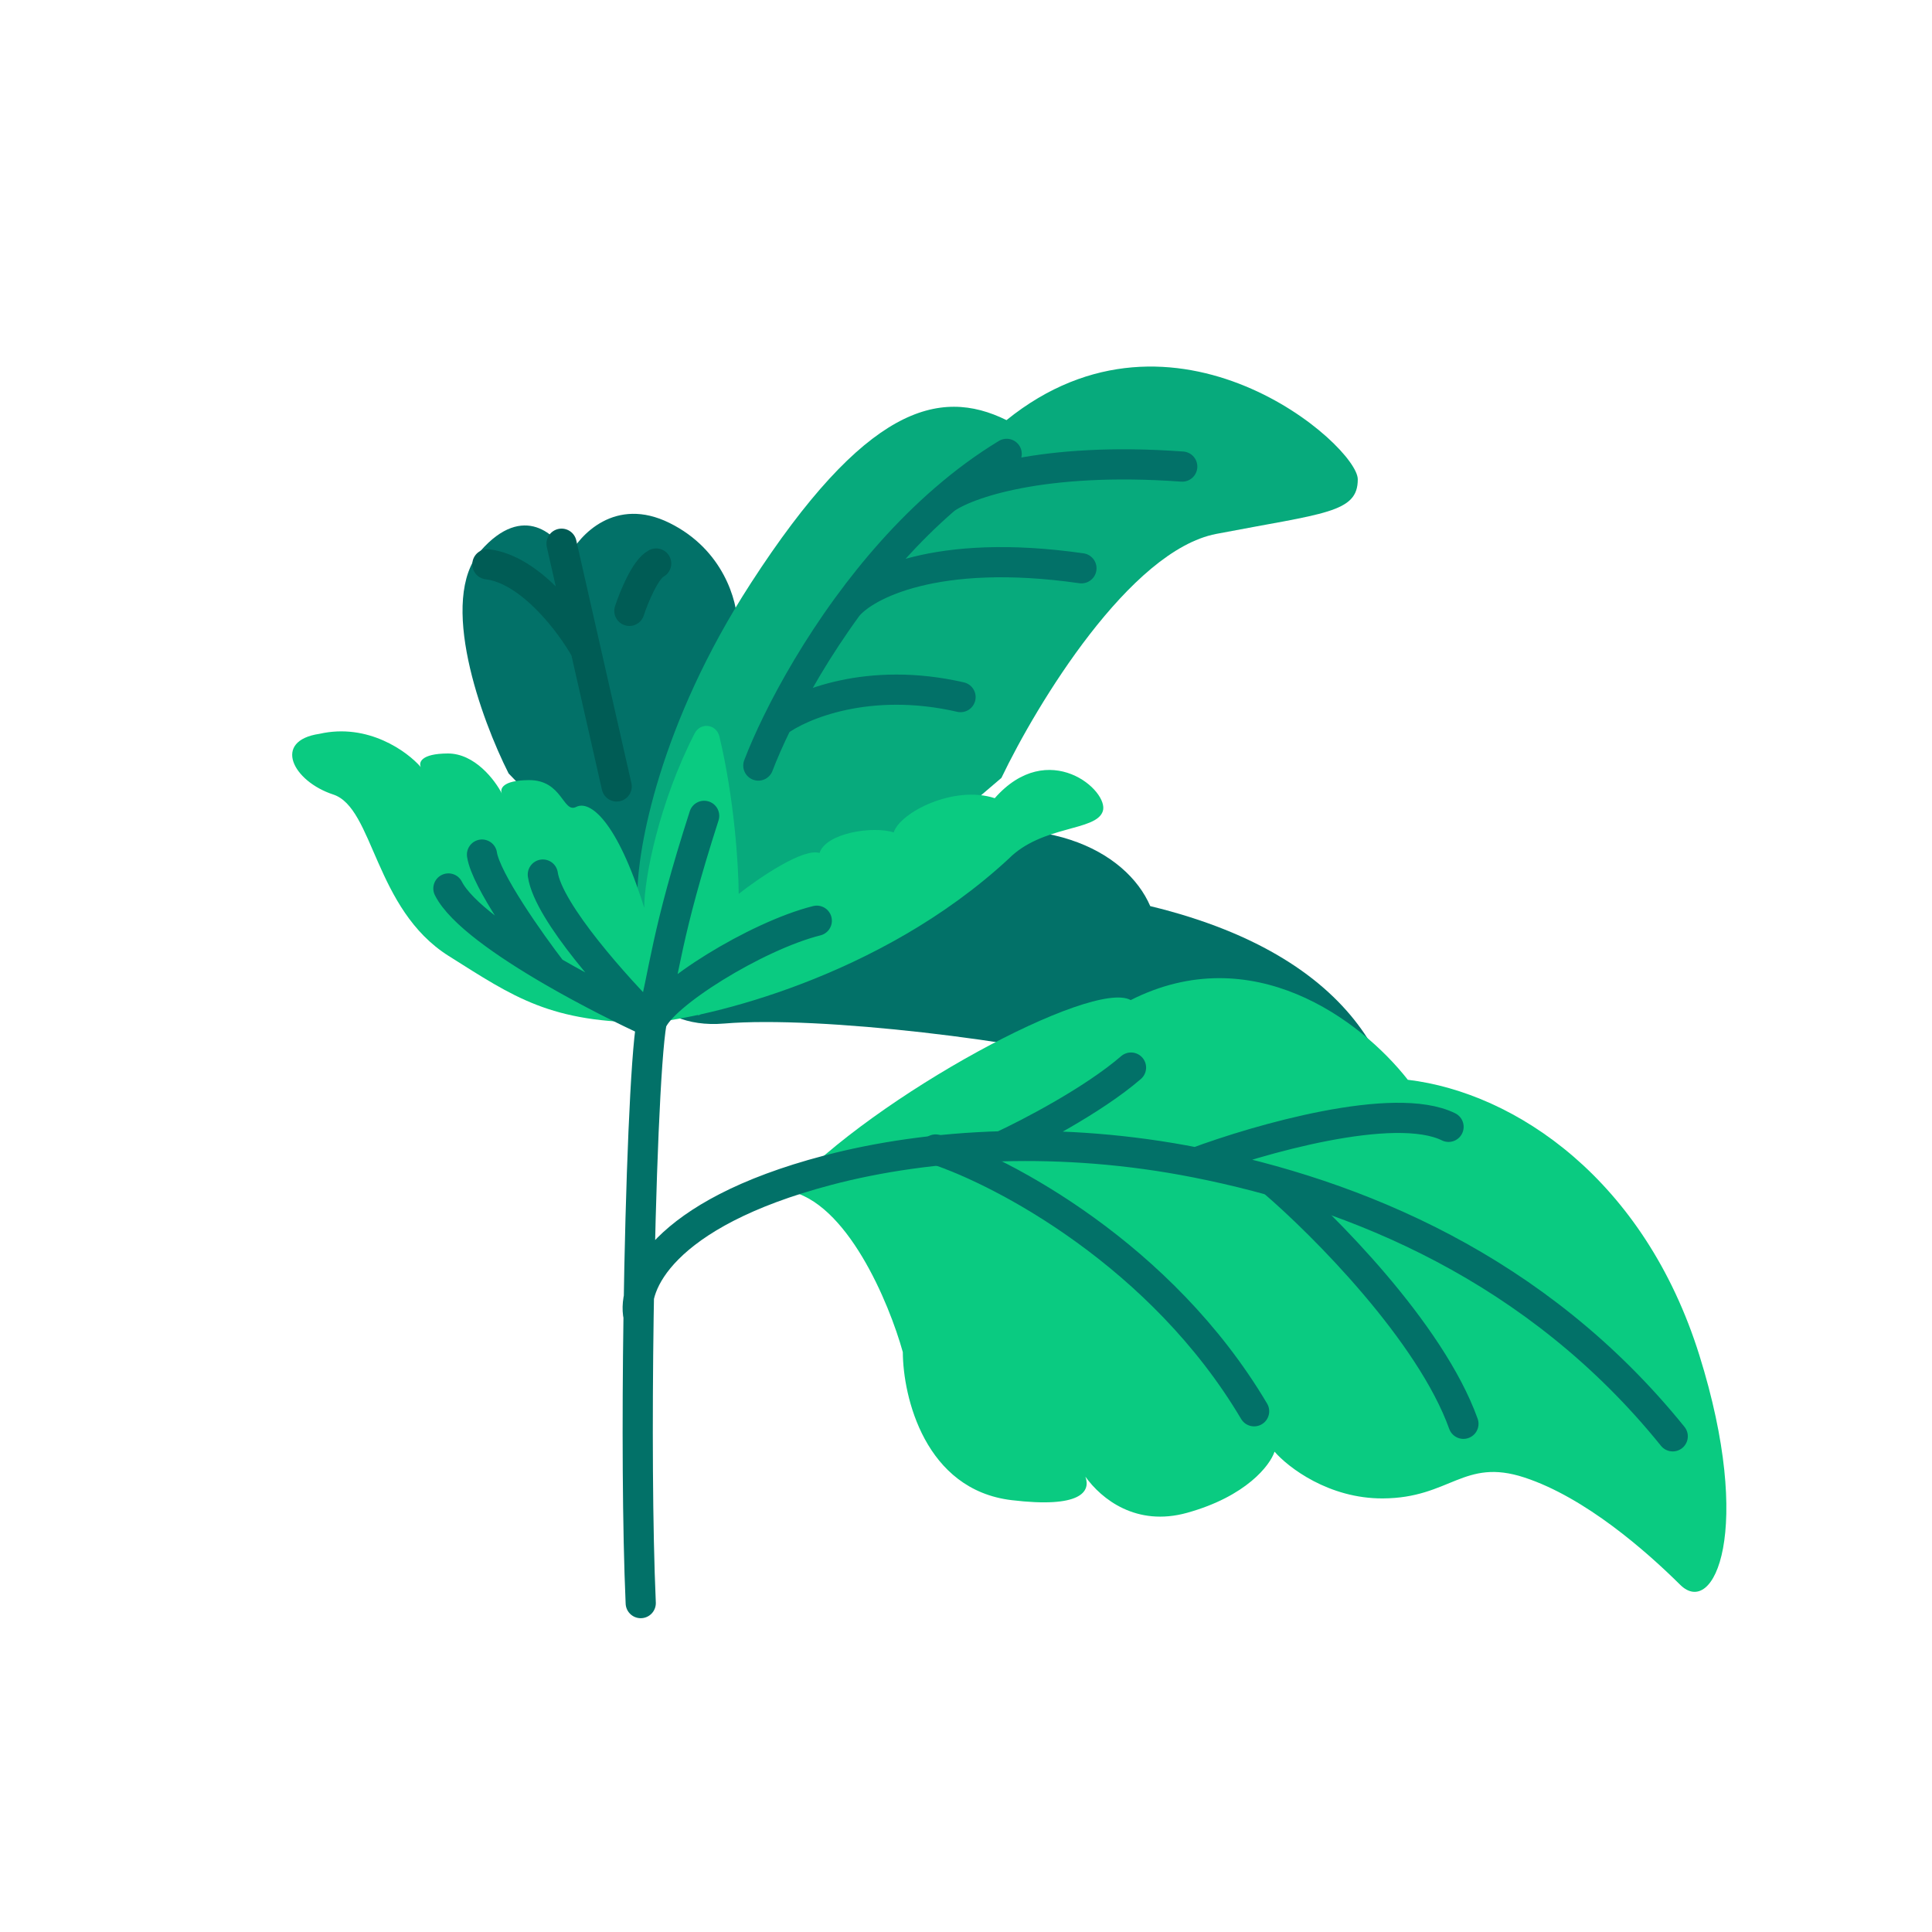 <svg width="64" height="64" viewBox="0 0 64 64" fill="none" xmlns="http://www.w3.org/2000/svg">
<g clip-path="url(#clip0_808_24304)">
<path d="M23.992 33.906C21.471 34.119 20.664 32.071 20.575 31.021C22.325 30.45 26.692 29.044 30.157 27.99C34.489 26.672 37.313 28.179 38.103 30.016C45.393 31.781 46.711 36.112 46.32 39.001C44.612 37.559 40.211 36.185 37.125 35.335C34.038 34.485 27.143 33.64 23.992 33.906Z" fill="#027168"/>
<path d="M29.907 44.791C29.452 43.154 28.05 39.791 26.081 39.442C28.973 36.298 36.2 32.419 37.456 33.129C41.471 31.098 45.061 33.764 46.636 35.769C50.216 36.2 54.477 39.087 56.293 44.892C58.109 50.698 56.781 53.611 55.658 52.498C54.535 51.385 52.514 49.606 50.498 48.944C48.483 48.283 48.042 49.627 45.806 49.637C44.017 49.645 42.67 48.608 42.221 48.088C42.074 48.536 41.288 49.568 39.323 50.114C37.641 50.581 36.488 49.659 35.955 48.917C36.139 49.416 35.795 49.969 33.507 49.694C30.644 49.349 29.914 46.282 29.907 44.791Z" fill="#0ACB81"/>
<path d="M15.92 18.247C14.496 19.863 15.946 23.837 16.849 25.622L21.567 30.519L24.428 20.667C24.425 19.922 23.97 18.209 22.177 17.323C20.384 16.437 19.197 17.71 18.828 18.457C18.452 17.713 17.344 16.63 15.92 18.247Z" fill="#027168"/>
<path d="M40.291 17.686C37.431 18.236 34.354 23.304 33.173 25.769C31.614 27.118 27.426 30.581 23.147 33.642C21.892 32.932 21.27 30.669 21.116 29.627C21.109 28.136 21.85 23.988 24.87 19.323C28.644 13.492 31.1 12.81 33.342 13.917C38.911 9.419 44.973 14.758 44.978 15.876C44.984 16.994 43.865 16.999 40.291 17.686Z" fill="#07AA7C"/>
<path d="M25.121 25.36C25.274 24.959 25.487 24.468 25.758 23.917M33.347 15.035C32.623 15.474 31.941 15.981 31.303 16.533M31.303 16.533C31.984 16.034 34.51 15.119 39.163 15.456M31.303 16.533C30.053 17.612 28.97 18.862 28.066 20.103M28.066 20.103C28.638 19.389 30.991 18.132 35.824 18.825M28.066 20.103C27.076 21.462 26.301 22.811 25.758 23.917M25.758 23.917C26.51 23.35 28.774 22.391 31.819 23.092" stroke="#027168" stroke-linecap="round"/>
<path d="M20.428 26.052L19.401 21.529M18.602 18.011L19.401 21.529M19.401 21.529C18.913 20.655 17.578 18.865 16.146 18.693" stroke="#005C55" stroke-linecap="round"/>
<path d="M20.849 20.236C20.996 19.788 21.379 18.848 21.736 18.667" stroke="#005C55" stroke-linecap="round"/>
<path d="M33.409 28.452C29.134 32.407 23.371 33.716 21.583 33.873C18.229 33.889 17.032 33.033 14.864 31.668C12.397 30.114 12.382 26.76 11.038 26.319C9.694 25.878 9.017 24.54 10.582 24.309C12.19 23.944 13.491 24.892 13.941 25.412C13.866 25.263 13.939 24.964 14.833 24.96C15.728 24.956 16.402 25.847 16.628 26.294C16.553 26.145 16.626 25.846 17.521 25.842C18.639 25.837 18.644 26.955 19.09 26.729C19.536 26.504 20.434 27.17 21.341 30.073C21.337 29.093 21.84 26.566 23.011 24.295C23.206 23.916 23.733 23.984 23.832 24.399C24.325 26.465 24.465 28.657 24.47 29.611C25.138 29.086 26.609 28.081 27.147 28.257C27.367 27.585 28.932 27.354 29.604 27.575C29.824 26.903 31.609 26 32.952 26.441C34.732 24.421 36.753 26.2 36.532 26.872C36.312 27.544 34.522 27.328 33.409 28.452Z" fill="#0ACB81"/>
<path d="M42.179 39.144C43.826 40.553 47.39 44.129 48.478 47.165" stroke="#027168" stroke-linecap="round"/>
<path d="M30.994 38.078C33.233 38.813 38.479 41.576 41.544 46.75" stroke="#027168" stroke-linecap="round"/>
<path d="M21.225 53.105C21.116 50.639 21.104 47.048 21.153 43.616M21.583 33.873C21.386 34.985 21.218 39.166 21.153 43.616M21.583 33.873C20.739 33.488 19.493 32.869 18.296 32.174M21.583 33.873C20.46 32.76 18.167 30.222 17.982 28.971M21.583 33.873C22.022 32.157 22.057 30.971 23.326 27.026M21.583 33.873C21.877 32.977 25.057 31 27.057 30.5M21.153 43.616C20.934 42.606 21.881 40.222 27.419 38.766C29.081 38.328 31.04 38.032 33.181 37.972M55.411 47.58C50.913 42.011 44.926 39.559 39.618 38.511M39.618 38.511C41.66 37.748 46.192 36.442 47.985 37.328M39.618 38.511C37.374 38.068 35.197 37.915 33.181 37.972M33.181 37.972C34.09 37.552 36.219 36.444 37.466 35.365M14.854 29.432C15.262 30.239 16.739 31.27 18.296 32.174M18.296 32.174C17.571 31.233 16.09 29.143 15.967 28.309" stroke="#027168" stroke-linecap="round"/>
</g>
<defs>
<clipPath id="clip0_808_24304">
<rect width="64" height="64" fill="white"/>
</clipPath>
</defs>
</svg>
